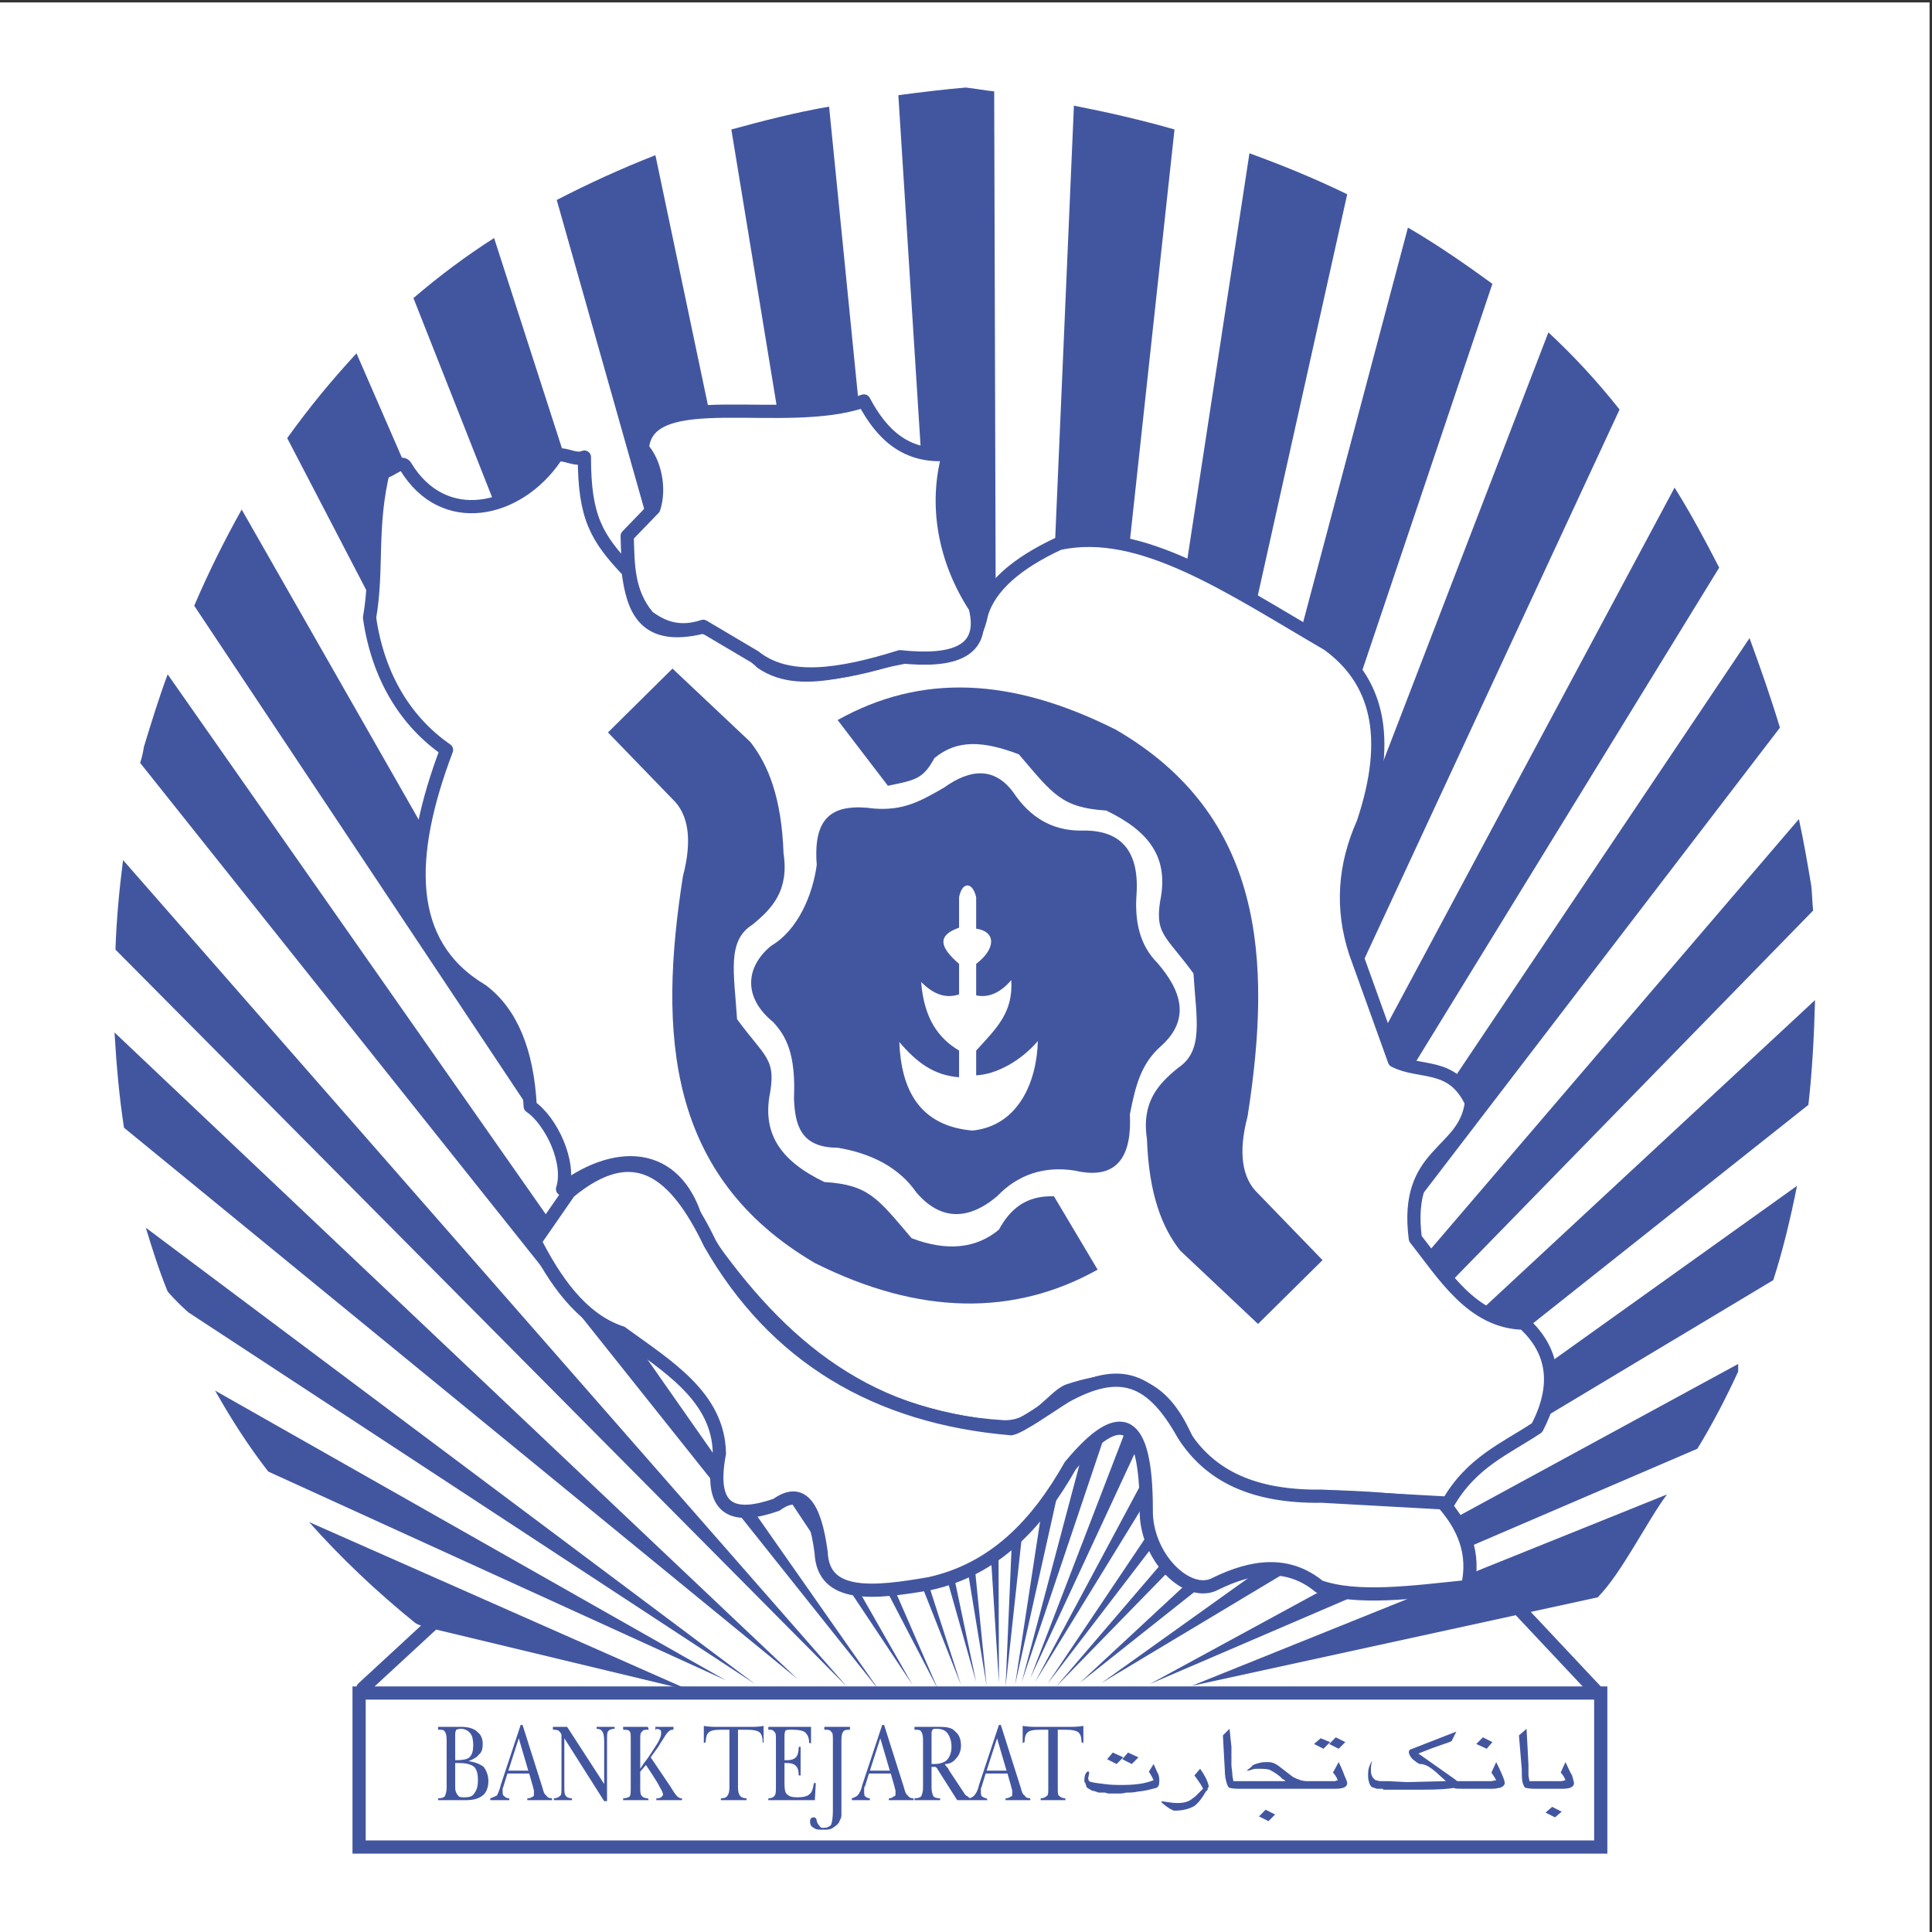 <?xml version="1.0" encoding="UTF-8"?>
<svg xmlns="http://www.w3.org/2000/svg" xmlns:xlink="http://www.w3.org/1999/xlink" width="193pt" height="193pt" viewBox="0 0 193 193" version="1.1">
<rect x="0" y="0" width="193" height="193" fill="#333333" stroke="none"/>
<g id="surface1">
<path style=" stroke:none;fill-rule:evenodd;fill:rgb(100%,100%,100%);fill-opacity:1;" d="M 0 0.242 L 192.758 0.242 L 192.758 193 L 0 193 L 0 0.242 "/>
<path style="fill:none;stroke-width:13.188;stroke-linecap:butt;stroke-linejoin:miter;stroke:rgb(25.899%,33.699%,62.7%);stroke-opacity:1;stroke-miterlimit:2.613;" d="M 358.72 238.731 L 1599.095 238.731 L 1599.095 84.879 L 358.72 84.879 Z M 358.72 238.731 " transform="matrix(0.1,0,0,-0.1,0,193)"/>
<path style=" stroke:none;fill-rule:evenodd;fill:rgb(25.899%,33.699%,62.7%);fill-opacity:1;" d="M 117.328 12.934 L 100.453 168.512 L 107.281 10.555 C 110.691 11.223 114.012 11.984 117.328 12.934 "/>
<path style=" stroke:none;fill-rule:evenodd;fill:rgb(25.899%,33.699%,62.7%);fill-opacity:1;" d="M 124.816 15.312 C 128.23 16.551 131.453 17.883 134.582 19.406 L 101.402 168.32 L 124.816 15.312 "/>
<path style=" stroke:none;fill-rule:evenodd;fill:rgb(25.899%,33.699%,62.7%);fill-opacity:1;" d="M 140.648 22.734 L 102.066 168.035 L 149.086 28.352 C 146.336 26.352 143.586 24.449 140.648 22.734 "/>
<path style=" stroke:none;fill-rule:evenodd;fill:rgb(25.899%,33.699%,62.7%);fill-opacity:1;" d="M 154.68 33.203 L 102.918 167.652 L 161.789 40.91 C 159.605 38.148 157.238 35.582 154.68 33.203 "/>
<path style=" stroke:none;fill-rule:evenodd;fill:rgb(25.899%,33.699%,62.7%);fill-opacity:1;" d="M 167.285 48.711 L 103.395 168.035 L 171.742 56.703 C 170.32 53.945 168.898 51.281 167.285 48.711 "/>
<path style=" stroke:none;fill-rule:evenodd;fill:rgb(25.899%,33.699%,62.7%);fill-opacity:1;" d="M 174.773 63.746 L 104.625 168.227 L 177.809 72.691 C 176.859 69.551 175.816 66.602 174.773 63.746 "/>
<path style=" stroke:none;fill-rule:evenodd;fill:rgb(25.899%,33.699%,62.7%);fill-opacity:1;" d="M 181.125 90.961 L 105.477 168.512 L 179.703 81.824 C 180.18 84.016 180.559 86.203 180.938 88.484 C 181.031 89.246 181.031 90.105 181.125 90.961 "/>
<path style=" stroke:none;fill-rule:evenodd;fill:rgb(25.899%,33.699%,62.7%);fill-opacity:1;" d="M 180.652 110.371 L 107.848 168.129 L 181.316 99.906 C 181.223 103.52 181.031 107.043 180.652 110.371 "/>
<path style=" stroke:none;fill-rule:evenodd;fill:rgb(25.899%,33.699%,62.7%);fill-opacity:1;" d="M 177.145 127.879 L 110.027 168.129 L 179.516 118.461 C 178.852 121.789 178.094 124.93 177.145 127.879 "/>
<path style=" stroke:none;fill-rule:evenodd;fill:rgb(25.899%,33.699%,62.7%);fill-opacity:1;" d="M 173.637 136.254 L 173.637 137.016 C 172.406 139.68 171.078 142.246 169.562 144.723 L 114.863 168.227 L 173.637 136.254 "/>
<path style=" stroke:none;fill-rule:evenodd;fill:rgb(25.899%,33.699%,62.7%);fill-opacity:1;" d="M 159.605 159.566 L 119.035 168.414 L 166.527 149.289 C 164.535 151.953 161.977 157.188 159.605 159.566 "/>
<path style=" stroke:none;fill-rule:evenodd;fill:rgb(25.899%,33.699%,62.7%);fill-opacity:1;" d="M 89.742 9.508 L 99.789 168.129 L 99.316 9.129 C 98.367 9.035 97.422 8.844 96.473 8.746 C 94.199 8.938 91.922 9.223 89.742 9.508 "/>
<path style=" stroke:none;fill-rule:evenodd;fill:rgb(25.899%,33.699%,62.7%);fill-opacity:1;" d="M 82.824 10.652 L 98.559 168.414 L 73.059 12.934 C 76.188 12.078 79.504 11.223 82.824 10.652 "/>
<path style=" stroke:none;fill-rule:evenodd;fill:rgb(25.899%,33.699%,62.7%);fill-opacity:1;" d="M 49.359 23.781 L 96 168.32 L 41.301 29.777 C 43.859 27.59 46.516 25.59 49.359 23.781 "/>
<path style=" stroke:none;fill-rule:evenodd;fill:rgb(25.899%,33.699%,62.7%);fill-opacity:1;" d="M 55.617 19.977 C 58.742 18.359 62.062 16.836 65.473 15.504 L 97.516 168.035 L 55.617 19.977 "/>
<path style=" stroke:none;fill-rule:evenodd;fill:rgb(25.899%,33.699%,62.7%);fill-opacity:1;" d="M 28.691 43.766 C 30.875 40.719 33.148 37.961 35.613 35.297 L 93.723 168.797 L 28.691 43.766 "/>
<path style=" stroke:none;fill-rule:evenodd;fill:rgb(25.899%,33.699%,62.7%);fill-opacity:1;" d="M 24.145 50.902 L 91.164 168.32 L 19.402 60.512 C 20.824 57.18 22.438 53.945 24.145 50.902 "/>
<path style=" stroke:none;fill-rule:evenodd;fill:rgb(25.899%,33.699%,62.7%);fill-opacity:1;" d="M 16.75 67.363 L 87.848 168.891 L 14 76.211 C 14.188 75.641 14.285 75.164 14.379 74.594 C 15.137 72.121 15.895 69.645 16.75 67.363 "/>
<path style=" stroke:none;fill-rule:evenodd;fill:rgb(25.899%,33.699%,62.7%);fill-opacity:1;" d="M 11.535 94.863 C 11.629 91.91 11.914 88.867 12.293 85.918 L 84.621 168.512 L 11.535 94.863 "/>
<path style=" stroke:none;fill-rule:evenodd;fill:rgb(25.899%,33.699%,62.7%);fill-opacity:1;" d="M 12.387 112.656 C 11.914 109.609 11.629 106.375 11.441 103.141 L 79.695 167.75 L 12.387 112.656 "/>
<path style=" stroke:none;fill-rule:evenodd;fill:rgb(25.899%,33.699%,62.7%);fill-opacity:1;" d="M 75.43 168.227 L 14.57 122.648 C 15.23 124.836 15.895 126.93 16.75 129.023 C 17.414 129.781 18.074 130.449 18.836 131.113 L 75.43 168.227 "/>
<path style=" stroke:none;fill-rule:evenodd;fill:rgb(25.899%,33.699%,62.7%);fill-opacity:1;" d="M 21.488 138.918 L 72.488 167.844 L 26.797 147.004 C 24.805 144.438 23.102 141.773 21.488 138.918 "/>
<path style=" stroke:none;fill-rule:evenodd;fill:rgb(25.899%,33.699%,62.7%);fill-opacity:1;" d="M 41.492 162.137 C 41.773 162.324 42.156 162.422 42.438 162.516 L 68.98 168.891 L 30.875 152.047 C 34 155.57 37.605 158.996 41.492 162.137 "/>
<path style=" stroke:none;fill-rule:evenodd;fill:rgb(100%,100%,100%);fill-opacity:1;" d="M 38.27 46.617 C 36.844 52.328 37.699 56.516 36.844 61.465 C 37.699 67.457 40.543 71.93 44.523 74.688 C 40.543 85.25 40.258 94.102 48.031 98.762 C 50.969 100.953 52.582 104.852 52.867 110.371 C 54.953 111.797 56.941 115.984 56.09 118.648 C 61.871 114.367 67.844 115.035 69.645 122.551 C 76.945 133.398 85.762 141.582 100.074 142.438 C 103.297 142.531 105.004 139.395 106.52 138.824 C 113.254 136.539 116.098 139.012 118.086 143.199 C 120.078 147.578 124.723 149.195 130.602 149.48 C 135.246 149.289 139.797 149.957 144.344 150.145 C 146.715 145.961 150.129 144.629 153.258 142.531 C 155.438 138.348 154.965 134.828 151.93 132.066 C 146.809 131.973 143.965 127.215 141.121 123.598 C 139.984 114.844 146.051 115.223 146.715 109.992 C 144.82 105.898 141.598 107.137 139.035 105.805 L 135.148 94.957 C 133.727 90.578 134.012 86.297 135.906 82.016 C 138.848 73.262 137.234 67.648 132.402 64.129 C 122.637 58.418 113.727 52.234 105.574 54.039 C 101.309 56.039 98.746 58.324 97.895 60.988 C 97.23 64.41 95.238 65.746 91.922 65.176 C 86.613 65.648 80.262 68.98 75.902 65.934 C 73.91 63.746 71.922 62.797 70.023 62.414 C 64.242 63.844 63.105 60.605 62.629 56.801 C 59.504 53.469 58.27 51.473 58.27 45.383 C 57.227 45.859 55.898 44.621 55.332 45.477 C 51.633 50.902 44.238 52.613 40.449 46.336 C 39.973 45.477 38.363 47.379 38.27 46.617 "/>
<path style="fill:none;stroke-width:13.188;stroke-linecap:round;stroke-linejoin:round;stroke:rgb(25.899%,33.699%,62.7%);stroke-opacity:1;stroke-miterlimit:2.613;" d="M 383.376 1461.081 C 369.169 1404.079 377.701 1362.283 369.169 1312.922 C 377.701 1253.074 406.192 1208.431 446.072 1180.905 C 406.192 1075.478 403.335 987.129 481.216 940.614 C 510.646 918.742 526.809 879.83 529.666 824.739 C 550.565 810.507 570.485 768.711 561.953 742.12 C 619.874 784.853 679.713 778.185 697.755 703.17 C 770.9 594.897 859.23 513.215 1002.624 504.676 C 1034.911 503.74 1052.014 535.049 1067.198 540.741 C 1134.669 563.55 1163.121 538.87 1183.08 497.073 C 1203.039 453.366 1249.572 437.225 1308.432 434.379 C 1355.004 436.289 1400.598 429.622 1446.152 427.751 C 1469.907 469.547 1504.112 482.842 1535.421 503.74 C 1557.298 545.498 1552.523 580.666 1522.154 608.193 C 1470.847 609.128 1442.356 656.617 1413.865 692.721 C 1402.476 780.096 1463.254 776.314 1469.907 828.521 C 1450.927 869.381 1418.639 857.022 1392.966 870.317 L 1354.026 978.59 C 1339.78 1022.297 1342.637 1065.029 1361.657 1107.761 C 1391.088 1195.136 1374.924 1251.163 1326.513 1286.332 C 1228.673 1343.295 1139.404 1405.015 1057.728 1387.002 C 1014.991 1367.039 989.318 1344.231 980.786 1317.679 C 974.133 1283.485 954.174 1270.151 920.947 1275.883 C 867.762 1271.126 804.127 1237.868 760.451 1268.28 C 740.491 1290.114 720.571 1299.627 701.551 1303.409 C 643.63 1289.178 632.241 1321.461 627.467 1359.436 C 596.119 1392.694 583.791 1412.618 583.791 1473.402 C 573.342 1468.684 560.036 1481.005 554.361 1472.466 C 517.299 1418.349 443.215 1401.233 405.253 1463.928 C 400.478 1472.466 384.354 1453.478 383.376 1461.081 Z M 383.376 1461.081 " transform="matrix(0.1,0,0,-0.1,0,193)"/>
<path style=" stroke:none;fill-rule:evenodd;fill:rgb(100%,100%,100%);fill-opacity:1;" d="M 64.621 61.367 C 62.535 58.895 62.629 56.039 62.535 53.281 L 65.191 50.52 C 65.852 48.523 65.285 45.859 64.051 44.523 C 64.527 38.148 78.176 42.527 86.141 39.77 C 87.941 43.191 90.406 45.477 94.578 45.098 C 93.156 50.234 94.199 55.754 97.23 60.414 C 98.367 64.887 95.051 65.934 89.742 65.363 C 83.676 67.266 78.555 68.027 75.238 65.363 L 70.117 62.32 C 67.844 63.078 66.137 62.512 64.621 61.367 "/>
<path style="fill:none;stroke-width:13.188;stroke-linecap:butt;stroke-linejoin:round;stroke:rgb(25.899%,33.699%,62.7%);stroke-opacity:1;stroke-miterlimit:2.613;" d="M 647.426 1313.858 C 626.528 1338.538 627.467 1367.039 626.528 1394.605 L 653.14 1422.131 C 659.754 1442.055 654.079 1468.684 641.712 1481.98 C 646.487 1545.61 783.228 1501.903 863.026 1529.468 C 881.068 1495.275 905.763 1472.466 947.56 1476.248 C 933.314 1424.977 943.764 1369.886 974.133 1323.332 C 985.522 1278.729 952.295 1268.28 899.11 1273.972 C 838.331 1254.984 787.024 1247.381 753.798 1273.972 L 702.49 1304.345 C 679.713 1296.742 662.611 1302.473 647.426 1313.858 Z M 647.426 1313.858 " transform="matrix(0.1,0,0,-0.1,0,193)"/>
<path style=" stroke:none;fill-rule:evenodd;fill:rgb(100%,100%,100%);fill-opacity:1;" d="M 53.34 123.883 L 56.754 118.934 C 63.293 113.512 67.371 116.938 70.781 124.074 C 77.23 135.398 87.371 141.488 100.836 142.629 C 101.781 142.438 104.719 140.344 106.238 139.395 C 111.734 136.348 114.863 137.586 117.992 143.199 C 120.645 147.387 125.008 149.48 131.832 149.383 L 143.871 150.051 C 145.957 152.43 147.094 155.094 146.336 158.426 C 140.84 158.996 135.34 159.758 131.547 158.426 C 128.422 155.855 124.91 156.332 121.215 158.141 C 118.465 159.66 114.199 155.473 114.297 150.719 C 114.297 141.582 111.828 140.156 106.711 146.34 C 103.395 152.238 99.129 156.711 92.68 158.141 C 87.184 159.09 82.062 159.66 81.875 155 C 81.211 150.051 79.789 148.527 77.418 150.242 C 73.344 151.668 70.594 151.098 71.73 145.102 C 71.637 139.395 66.516 136.348 61.969 133.02 C 57.891 131.688 55.234 127.594 53.34 123.883 "/>
<path style="fill:none;stroke-width:13.188;stroke-linecap:butt;stroke-linejoin:miter;stroke:rgb(25.899%,33.699%,62.7%);stroke-opacity:1;stroke-miterlimit:2.613;" d="M 534.402 689.875 L 568.606 739.274 C 634.12 793.391 674.978 759.198 709.144 687.964 C 773.757 574.935 875.354 514.151 1010.216 502.766 C 1019.727 504.676 1049.157 525.574 1064.342 535.049 C 1119.445 565.46 1150.793 553.101 1182.141 497.073 C 1208.714 455.277 1252.429 434.379 1320.799 435.353 L 1441.416 428.686 C 1462.315 404.942 1473.704 378.351 1466.111 345.093 C 1411.008 339.401 1355.944 331.798 1317.943 345.093 C 1286.595 370.748 1251.451 365.992 1214.428 347.979 C 1186.876 332.773 1144.14 374.569 1145.079 422.058 C 1145.079 513.215 1120.384 527.446 1069.116 465.726 C 1035.851 406.852 993.114 362.21 928.54 347.979 C 873.475 338.465 822.168 332.773 820.29 379.287 C 813.637 428.686 799.391 443.892 775.636 426.776 C 734.817 412.545 707.265 418.237 718.654 478.086 C 717.714 535.049 666.407 565.46 620.814 598.679 C 579.995 611.974 553.382 652.835 534.402 689.875 Z M 534.402 689.875 " transform="matrix(0.1,0,0,-0.1,0,193)"/>
<path style=" stroke:none;fill-rule:evenodd;fill:rgb(25.899%,33.699%,62.7%);fill-opacity:1;" d="M 67.18 66.789 L 60.734 73.168 L 67.18 79.828 C 68.793 81.352 69.172 83.918 68.223 87.535 C 65.758 103.234 66.613 117.508 81.398 126.168 C 91.828 131.402 101.309 131.496 109.648 126.832 L 105.289 119.508 C 102.539 119.41 100.93 120.742 99.789 122.836 C 97.516 124.738 94.578 125.027 91.07 123.695 C 87.656 119.695 86.805 118.363 82.348 118.078 C 77.988 115.984 76.281 113.32 76.848 109.609 C 77.609 105.711 76.469 105.711 73.629 101.809 C 73.344 97.242 72.586 94.004 75.145 92.387 C 77.133 90.77 78.84 88.961 78.273 85.25 C 78.082 79.73 76.754 76.402 74.953 74.117 L 67.18 66.789 "/>
<path style=" stroke:none;fill-rule:evenodd;fill:rgb(25.899%,33.699%,62.7%);fill-opacity:1;" d="M 125.672 132.258 L 132.117 125.883 L 125.672 119.223 C 124.059 117.699 123.68 115.129 124.629 111.516 C 127.094 95.812 126.238 81.445 111.449 72.883 C 101.023 67.648 92.02 67.266 83.676 71.93 L 88.699 78.496 C 91.449 77.926 92.207 77.828 93.344 75.734 C 95.621 73.832 98.273 74.023 101.781 75.355 C 105.195 79.352 106.047 80.684 110.504 80.969 C 114.863 83.062 116.57 85.633 116 89.438 C 115.242 93.34 116.379 93.34 119.223 97.242 C 119.508 101.809 120.266 104.949 117.707 106.66 C 115.715 108.277 114.012 110.086 114.578 113.797 C 114.77 119.316 116.098 122.648 117.898 124.93 L 125.672 132.258 "/>
<path style=" stroke:none;fill-rule:evenodd;fill:rgb(25.899%,33.699%,62.7%);fill-opacity:1;" d="M 81.59 86.395 C 81.211 81.539 83.203 80.207 87.371 80.777 C 90.215 80.969 91.828 80.113 94.293 78.688 C 96.945 76.781 99.508 76.496 101.496 79.543 C 103.297 82.016 105.574 83.062 108.32 82.969 C 112.02 82.969 113.82 85.062 113.535 89.344 C 113.348 92.008 113.82 94.387 115.621 96.195 C 118.086 99.047 118.938 101.902 115.906 104.566 C 114.012 106.281 113.441 108.375 112.871 111.324 C 113.062 115.223 111.828 117.984 107.375 116.938 C 104.34 116.461 101.688 117.316 99.602 119.508 C 96.66 121.98 93.914 121.887 91.543 119.125 C 89.836 116.652 87.09 115.223 83.676 114.652 C 79.977 114.652 79.41 112.371 79.316 109.707 C 79.504 105.328 78.555 103.52 77.23 102.094 C 74.195 99.621 74.48 96.574 77.039 94.48 C 79.789 92.863 81.211 89.246 81.59 86.395 "/>
<path style=" stroke:none;fill-rule:evenodd;fill:rgb(100%,100%,100%);fill-opacity:1;" d="M 89.836 104.094 C 90.027 108.848 91.828 112.465 97.137 112.941 C 101.781 112.465 103.582 107.992 103.676 103.996 C 102.066 105.898 99.602 107.328 97.516 107.422 L 97.516 104.949 C 99.602 102.664 101.215 101.141 101.023 97.906 C 99.98 99.145 98.746 99.715 97.516 99.43 L 97.516 96.289 C 99.508 94.766 99.508 93.055 97.516 92.77 L 97.516 89.629 C 97.137 88.012 96.094 88.105 95.809 89.629 L 95.809 92.672 C 93.629 93.434 93.82 94.578 95.809 96.289 L 95.809 99.336 C 94.387 99.809 93.156 99.238 92.02 98.098 C 92.301 101.715 93.723 103.711 95.809 104.949 L 95.809 107.613 C 93.25 107.422 91.543 106.09 89.836 104.094 "/>
<path style="fill:none;stroke-width:13.188;stroke-linecap:round;stroke-linejoin:miter;stroke:rgb(25.899%,33.699%,62.7%);stroke-opacity:1;stroke-miterlimit:2.613;" d="M 436.562 311.875 L 362.516 243.488 " transform="matrix(0.1,0,0,-0.1,0,193)"/>
<path style="fill:none;stroke-width:13.188;stroke-linecap:round;stroke-linejoin:miter;stroke:rgb(25.899%,33.699%,62.7%);stroke-opacity:1;stroke-miterlimit:2.613;" d="M 1596.238 238.731 L 1507.908 332.773 " transform="matrix(0.1,0,0,-0.1,0,193)"/>
<path style=" stroke:none;fill-rule:evenodd;fill:rgb(25.899%,33.699%,62.7%);fill-opacity:1;" d="M 113.727 175.551 L 113.062 176.219 L 112.113 175.742 L 112.684 175.074 Z M 157.238 178.121 C 157.238 178.5 156.859 178.691 156.102 178.691 L 153.539 178.691 C 153.16 178.691 152.781 178.691 152.402 178.598 C 152.309 178.598 152.215 178.406 152.117 178.121 C 152.023 177.836 152.023 177.359 152.023 176.789 L 151.738 173.363 L 152.496 172.699 L 152.594 174.504 L 152.688 176.312 C 152.688 176.598 152.688 176.98 152.688 177.266 C 152.688 177.551 152.781 177.738 152.781 177.93 L 154.582 177.93 C 155.531 177.93 156.004 177.93 156.004 177.93 L 156.383 177.836 C 156.289 177.551 156.102 177.266 155.91 177.074 L 156.383 176.027 C 156.668 176.598 156.859 177.074 157.047 177.359 C 157.145 177.738 157.238 178.027 157.238 178.121 Z M 156.004 180.977 L 155.34 181.547 L 154.395 181.07 L 155.059 180.5 Z M 149.086 174.031 L 148.516 174.695 L 147.473 174.219 L 148.137 173.555 Z M 150.316 178.121 C 150.316 178.312 150.129 178.5 149.844 178.598 C 149.652 178.598 149.465 178.691 149.18 178.691 L 146.242 178.691 C 145.672 178.691 145.293 178.691 145.199 178.598 C 144.914 178.691 143.777 178.785 142.07 178.785 L 138.184 178.785 C 138.184 178.785 138.184 178.691 138.09 178.691 C 137.898 178.691 137.805 178.691 137.711 178.691 C 137.52 178.691 137.426 178.691 137.328 178.598 C 137.047 178.598 136.855 178.406 136.762 178.027 C 136.664 177.738 136.664 177.453 136.664 177.266 C 136.664 176.789 136.762 176.406 137.047 175.934 L 137.047 176.027 C 136.949 176.312 136.949 176.598 136.949 176.883 C 136.949 177.359 137.141 177.645 137.426 177.836 C 137.52 177.836 137.711 177.93 137.898 177.93 C 138.09 177.93 138.371 177.93 138.656 177.93 L 140.555 178.027 L 144.441 177.93 L 143.398 176.98 C 142.828 176.504 142.355 176.219 141.879 176.219 C 141.691 176.219 141.5 176.027 141.121 175.742 C 140.84 175.457 140.742 175.172 140.742 175.074 C 140.742 174.98 140.742 174.887 140.84 174.789 L 145.484 172.98 L 145.008 173.934 C 144.82 174.031 144.535 174.125 143.965 174.316 C 143.398 174.504 142.641 174.789 141.691 175.172 L 145.199 177.645 L 145.578 177.93 L 148.988 177.93 L 149.465 177.836 C 149.371 177.645 149.18 177.359 148.988 177.074 L 149.465 176.027 C 150.031 177.168 150.316 177.836 150.316 178.121 Z M 134.391 174.031 L 133.727 174.695 L 132.781 174.219 L 133.441 173.555 Z M 132.875 174.031 L 132.211 174.695 L 131.262 174.219 L 131.926 173.648 Z M 134.582 178.121 C 134.582 178.5 134.203 178.691 133.441 178.691 L 123.867 178.691 C 123.488 178.691 123.203 178.691 122.824 178.598 C 122.73 178.598 122.637 178.406 122.543 178.121 C 122.445 177.836 122.352 177.359 122.352 176.789 L 122.164 173.363 L 122.824 172.699 L 123.016 174.504 L 123.016 176.312 C 123.016 176.598 123.109 176.98 123.109 177.266 C 123.109 177.551 123.203 177.738 123.203 177.93 L 128.422 177.93 C 128.324 177.836 128.23 177.738 128.137 177.738 C 128.039 177.645 127.945 177.551 127.852 177.453 C 127.379 177.074 126.996 176.883 126.809 176.789 C 126.523 176.695 126.051 176.695 125.574 176.695 C 125.387 176.695 125.289 176.695 125.008 176.789 C 124.816 176.883 124.629 176.883 124.531 176.883 L 125.008 176.504 C 125.102 176.312 125.387 176.219 125.766 176.121 C 126.051 176.027 126.336 176.027 126.523 176.027 L 126.715 176.027 C 126.996 176.027 127.379 176.121 127.852 176.504 L 129.082 177.453 C 129.367 177.645 129.652 177.738 129.938 177.836 C 130.223 177.93 130.504 177.93 130.789 177.93 L 131.926 177.93 C 132.781 177.93 133.254 177.93 133.348 177.93 L 133.633 177.836 C 133.539 177.551 133.348 177.266 133.16 177.074 L 133.727 176.027 C 134.012 176.598 134.203 177.074 134.297 177.359 C 134.484 177.738 134.582 178.027 134.582 178.121 Z M 127.379 181.262 L 126.715 181.926 L 125.766 181.453 L 126.43 180.785 Z M 120.742 178.406 C 120.742 178.406 120.742 178.406 120.742 178.5 C 120.742 178.5 120.742 178.598 120.645 178.598 C 120.645 178.691 120.645 178.691 120.645 178.785 C 120.645 178.785 120.551 178.883 120.457 178.977 C 120.078 179.645 119.699 180.117 119.32 180.406 C 118.844 180.691 118.18 180.879 117.328 180.879 C 117.137 180.879 116.664 180.594 116.098 180.117 L 116 179.93 C 116.664 180.023 117.137 180.117 117.613 180.117 C 118.18 180.117 118.656 180.023 119.035 179.738 C 119.129 179.645 119.32 179.547 119.508 179.359 C 119.699 179.168 119.887 178.977 120.172 178.691 C 120.172 178.598 119.887 178.121 119.32 177.359 L 119.887 176.695 C 120.363 177.359 120.645 177.93 120.742 178.406 Z M 112.211 175.551 L 111.547 176.219 L 110.598 175.742 L 111.164 175.074 Z M 115.812 177.93 C 115.812 178.312 115.715 178.5 115.527 178.598 C 115.148 178.691 114.578 178.883 113.633 178.977 C 113.254 179.074 112.871 179.074 112.492 179.074 C 112.211 179.168 111.926 179.168 111.641 179.168 L 110.691 179.168 L 110.406 179.074 C 110.121 179.074 109.934 179.074 109.742 179.074 C 109.461 178.977 109.27 178.883 109.082 178.883 C 108.797 178.691 108.512 178.598 108.512 178.406 L 108.418 178.121 C 108.32 178.027 108.32 177.93 108.32 177.836 C 108.32 177.453 108.418 177.168 108.605 176.98 L 108.797 176.98 L 108.797 177.168 L 108.703 177.645 C 108.703 177.645 108.703 177.738 108.797 177.93 C 108.891 178.027 109.461 178.121 110.312 178.215 C 110.977 178.312 111.547 178.312 112.02 178.312 C 113.254 178.312 114.297 178.215 115.242 177.836 L 115.055 177.453 C 114.957 177.266 114.863 177.168 114.77 176.98 L 115.242 176.219 L 115.621 177.074 C 115.812 177.359 115.812 177.738 115.812 177.93 "/>
<path style=" stroke:none;fill-rule:evenodd;fill:rgb(25.899%,33.699%,62.7%);fill-opacity:1;" d="M 45.473 178.598 C 45.473 178.883 45.566 179.168 45.758 179.359 C 45.852 179.547 46.137 179.547 46.422 179.547 C 46.895 179.547 47.18 179.453 47.367 179.168 C 47.652 178.785 47.746 178.406 47.746 177.836 C 47.746 177.266 47.652 176.789 47.367 176.504 C 46.988 176.219 46.516 176.121 45.852 176.121 L 45.473 176.121 Z M 102.16 172.41 C 102.73 172.508 103.203 172.508 103.773 172.508 C 104.246 172.508 104.816 172.508 105.383 172.508 C 105.762 172.508 106.238 172.508 106.711 172.508 C 107.184 172.508 107.66 172.508 108.227 172.41 L 108.227 174.125 L 108.039 174.031 C 108.039 173.555 107.941 173.27 107.754 173.078 C 107.562 172.887 107.09 172.793 106.426 172.793 L 106.047 172.793 C 105.953 172.793 105.855 172.793 105.762 172.793 L 105.668 172.793 L 105.668 178.598 C 105.668 178.977 105.668 179.262 105.762 179.359 C 105.953 179.547 106.141 179.645 106.426 179.645 L 106.426 179.832 C 106.332 179.832 106.047 179.832 105.855 179.832 C 105.668 179.832 105.477 179.832 105.195 179.832 C 104.91 179.832 104.719 179.832 104.531 179.832 C 104.246 179.832 104.059 179.832 103.961 179.832 L 103.961 179.645 C 104.246 179.645 104.438 179.547 104.625 179.359 C 104.719 179.262 104.719 178.977 104.719 178.598 L 104.719 172.793 C 104.719 172.793 104.625 172.793 104.531 172.793 C 104.531 172.793 104.438 172.793 104.34 172.793 L 103.961 172.793 C 103.203 172.793 102.824 172.887 102.637 173.078 C 102.445 173.27 102.352 173.555 102.352 174.031 L 102.16 174.125 Z M 99.602 173.648 L 98.559 176.883 L 100.551 176.883 Z M 99.789 172.316 L 99.98 172.316 L 101.973 178.598 C 102.066 178.977 102.16 179.262 102.352 179.359 C 102.445 179.547 102.637 179.645 102.918 179.645 L 102.918 179.832 C 102.73 179.832 102.539 179.832 102.352 179.832 C 102.066 179.832 101.875 179.832 101.688 179.832 C 101.496 179.832 101.215 179.832 101.023 179.832 C 100.836 179.832 100.645 179.832 100.453 179.832 L 100.453 179.645 C 100.738 179.645 100.836 179.547 101.023 179.453 C 101.117 179.453 101.117 179.359 101.117 179.168 C 101.117 179.168 101.117 179.074 101.117 178.883 C 101.117 178.785 101.023 178.598 101.023 178.5 L 100.645 177.168 L 98.465 177.168 L 98.086 178.406 C 98.086 178.5 97.988 178.598 97.988 178.691 C 97.988 178.785 97.988 178.883 97.988 178.977 C 97.988 179.168 97.988 179.359 98.086 179.453 C 98.273 179.547 98.367 179.645 98.559 179.645 L 98.652 179.832 C 98.465 179.832 98.273 179.832 98.086 179.832 C 97.895 179.832 97.801 179.832 97.707 179.832 C 97.516 179.832 97.324 179.832 97.23 179.832 C 97.137 179.832 97.137 179.832 97.043 179.832 C 96.945 179.832 96.852 179.832 96.758 179.832 C 96.758 179.832 96.758 179.832 96.66 179.832 C 96.566 179.832 96.473 179.832 96.379 179.832 C 96.188 179.832 96.094 179.832 95.902 179.832 C 95.809 179.832 95.715 179.832 95.621 179.832 L 93.629 176.695 C 93.629 176.598 93.535 176.598 93.441 176.504 C 93.441 176.504 93.344 176.504 93.25 176.504 L 93.059 176.504 L 93.059 178.598 C 93.059 178.977 93.156 179.262 93.25 179.453 C 93.344 179.547 93.535 179.645 93.914 179.645 L 93.914 179.832 C 93.723 179.832 93.535 179.832 93.344 179.832 C 93.156 179.832 92.871 179.832 92.68 179.832 C 92.398 179.832 92.207 179.832 91.922 179.832 C 91.734 179.832 91.543 179.832 91.355 179.832 L 91.355 179.645 C 91.734 179.645 91.922 179.547 92.02 179.453 C 92.113 179.262 92.207 178.977 92.207 178.598 L 92.207 173.742 C 92.207 173.363 92.113 173.078 92.02 172.98 C 91.922 172.793 91.734 172.793 91.355 172.793 L 91.355 172.508 C 91.543 172.508 91.734 172.508 91.828 172.508 C 92.02 172.508 92.113 172.508 92.207 172.508 C 92.492 172.508 92.777 172.508 93.156 172.508 C 93.535 172.508 93.723 172.508 93.914 172.508 C 94.578 172.508 95.145 172.602 95.43 172.98 C 95.809 173.27 96 173.742 96 174.41 C 96 174.887 95.809 175.359 95.523 175.648 C 95.238 176.027 94.859 176.219 94.387 176.219 C 94.48 176.406 94.48 176.406 94.578 176.504 C 94.672 176.598 94.766 176.695 94.766 176.789 L 96.281 179.074 C 96.379 179.262 96.473 179.359 96.66 179.453 C 96.758 179.547 96.852 179.547 96.852 179.645 C 97.137 179.547 97.23 179.453 97.324 179.359 C 97.516 179.168 97.707 178.785 97.801 178.312 Z M 93.059 176.219 L 93.344 176.219 C 93.914 176.219 94.387 176.027 94.578 175.836 C 94.859 175.551 95.051 175.074 95.051 174.504 C 95.051 173.84 94.859 173.457 94.672 173.172 C 94.387 172.793 94.008 172.699 93.535 172.699 C 93.344 172.699 93.25 172.699 93.156 172.793 C 93.156 172.793 93.059 172.98 93.059 173.078 Z M 87.941 173.648 L 86.898 176.883 L 88.891 176.883 Z M 88.129 172.316 L 88.32 172.316 L 90.312 178.598 C 90.406 178.977 90.5 179.262 90.691 179.359 C 90.785 179.547 90.973 179.645 91.258 179.645 L 91.258 179.832 C 91.07 179.832 90.879 179.832 90.594 179.832 C 90.406 179.832 90.215 179.832 90.027 179.832 C 89.742 179.832 89.551 179.832 89.363 179.832 C 89.172 179.832 88.984 179.832 88.793 179.832 L 88.793 179.645 C 89.078 179.645 89.172 179.547 89.27 179.453 C 89.457 179.453 89.457 179.359 89.457 179.168 C 89.457 179.168 89.457 179.074 89.457 178.883 C 89.457 178.785 89.363 178.598 89.363 178.5 L 88.984 177.168 L 86.805 177.168 L 86.426 178.406 C 86.328 178.5 86.328 178.598 86.328 178.691 C 86.328 178.785 86.328 178.883 86.328 178.977 C 86.328 179.168 86.328 179.359 86.426 179.453 C 86.52 179.547 86.707 179.645 86.898 179.645 L 86.898 179.832 C 86.707 179.832 86.613 179.832 86.426 179.832 C 86.234 179.832 86.141 179.832 86.043 179.832 C 85.855 179.832 85.664 179.832 85.57 179.832 C 85.383 179.832 85.191 179.832 85.098 179.832 L 85.098 179.645 C 85.383 179.547 85.57 179.453 85.664 179.359 C 85.855 179.168 86.043 178.785 86.141 178.312 Z M 82.348 172.508 C 82.539 172.508 82.727 172.508 82.918 172.508 C 83.203 172.508 83.391 172.508 83.676 172.508 C 83.863 172.508 84.055 172.508 84.34 172.508 C 84.527 172.508 84.719 172.508 84.906 172.508 L 84.906 172.793 C 84.621 172.793 84.34 172.793 84.242 172.98 C 84.148 173.078 84.055 173.363 84.055 173.742 L 84.055 180.215 C 84.055 180.691 84.055 181.07 84.055 181.355 C 84.055 181.547 83.961 181.738 83.863 181.926 C 83.77 182.211 83.484 182.402 83.203 182.594 C 82.918 182.781 82.633 182.781 82.254 182.781 C 81.781 182.781 81.496 182.781 81.305 182.594 C 81.02 182.496 80.926 182.211 80.926 182.023 C 80.926 181.832 80.926 181.738 81.02 181.641 C 81.117 181.547 81.211 181.547 81.305 181.547 C 81.398 181.547 81.398 181.547 81.496 181.641 C 81.496 181.641 81.59 181.738 81.59 181.926 C 81.684 182.211 81.781 182.309 81.875 182.402 C 81.969 182.594 82.062 182.594 82.254 182.594 C 82.633 182.594 82.824 182.496 83.012 182.309 C 83.105 182.117 83.203 181.641 83.203 180.879 L 83.203 173.742 C 83.203 173.363 83.203 173.078 83.012 172.98 C 82.918 172.793 82.727 172.793 82.348 172.793 Z M 76.754 172.508 C 76.945 172.508 77.23 172.508 77.512 172.508 C 77.895 172.508 78.176 172.508 78.555 172.508 C 79.125 172.508 79.504 172.508 79.977 172.508 C 80.355 172.508 80.734 172.508 81.02 172.508 L 81.02 174.125 L 80.832 174.125 C 80.832 173.555 80.641 173.27 80.453 173.078 C 80.262 172.887 79.789 172.793 79.125 172.793 C 78.746 172.793 78.555 172.793 78.461 172.887 C 78.461 172.887 78.367 173.078 78.367 173.363 L 78.367 175.836 C 78.461 175.836 78.555 175.836 78.652 175.836 C 79.031 175.836 79.316 175.742 79.504 175.551 C 79.695 175.359 79.789 174.98 79.789 174.504 L 79.977 174.504 C 79.977 174.695 79.977 174.887 79.977 175.172 C 79.977 175.457 79.977 175.648 79.977 175.934 C 79.977 176.219 79.977 176.406 79.977 176.695 C 79.977 176.883 79.977 177.168 79.977 177.359 L 79.789 177.359 C 79.789 176.883 79.695 176.598 79.504 176.406 C 79.316 176.219 79.031 176.121 78.652 176.121 C 78.555 176.121 78.555 176.121 78.461 176.121 C 78.461 176.121 78.461 176.121 78.367 176.121 L 78.367 178.215 C 78.367 178.785 78.461 179.168 78.652 179.262 C 78.84 179.453 79.125 179.547 79.695 179.547 C 80.168 179.547 80.641 179.453 80.832 179.262 C 81.117 179.074 81.211 178.691 81.305 178.121 L 81.496 178.121 L 81.398 179.832 C 80.832 179.832 80.262 179.832 79.789 179.832 C 79.316 179.832 78.84 179.832 78.555 179.832 C 77.988 179.832 77.609 179.832 77.324 179.832 C 77.133 179.832 76.945 179.832 76.754 179.832 L 76.754 179.645 C 77.039 179.645 77.23 179.547 77.324 179.453 C 77.512 179.262 77.512 178.977 77.512 178.598 L 77.512 173.742 C 77.512 173.363 77.512 173.078 77.324 172.98 C 77.23 172.793 77.039 172.793 76.754 172.793 Z M 70.309 172.41 C 70.781 172.508 71.352 172.508 71.824 172.508 C 72.395 172.508 72.965 172.508 73.531 172.508 C 73.91 172.508 74.387 172.508 74.859 172.508 C 75.332 172.508 75.809 172.508 76.281 172.41 L 76.281 174.125 L 76.188 174.031 C 76.188 173.555 76.09 173.27 75.902 173.078 C 75.711 172.887 75.238 172.793 74.574 172.793 L 74.195 172.793 C 74.102 172.793 74.008 172.793 73.91 172.793 C 73.816 172.793 73.816 172.793 73.723 172.793 L 73.723 178.598 C 73.723 178.977 73.816 179.262 73.91 179.359 C 74.008 179.547 74.289 179.645 74.574 179.645 L 74.574 179.832 C 74.387 179.832 74.195 179.832 74.008 179.832 C 73.816 179.832 73.531 179.832 73.344 179.832 C 73.059 179.832 72.773 179.832 72.586 179.832 C 72.395 179.832 72.203 179.832 72.016 179.832 L 72.016 179.645 C 72.395 179.645 72.586 179.547 72.68 179.359 C 72.773 179.262 72.867 178.977 72.867 178.598 L 72.867 172.793 C 72.773 172.793 72.773 172.793 72.68 172.793 C 72.586 172.793 72.586 172.793 72.395 172.793 L 72.016 172.793 C 71.352 172.793 70.973 172.887 70.781 173.078 C 70.594 173.27 70.5 173.555 70.5 174.031 L 70.309 174.125 Z M 62.25 172.508 C 62.441 172.508 62.629 172.508 62.82 172.508 C 63.008 172.508 63.293 172.508 63.484 172.508 C 63.77 172.508 63.957 172.508 64.148 172.508 C 64.43 172.508 64.621 172.508 64.715 172.508 L 64.812 172.793 C 64.43 172.793 64.242 172.793 64.148 172.98 C 63.957 173.078 63.957 173.363 63.957 173.742 L 63.957 176.695 L 64.336 176.121 C 64.812 175.551 65.191 174.887 65.57 174.316 C 65.949 173.742 66.043 173.363 66.043 173.172 C 66.043 172.98 66.043 172.887 65.949 172.793 C 65.852 172.793 65.758 172.699 65.57 172.699 C 65.57 172.699 65.57 172.699 65.57 172.793 C 65.473 172.793 65.473 172.793 65.473 172.793 L 65.473 172.508 L 65.57 172.508 C 66.043 172.508 66.328 172.508 66.422 172.508 C 66.613 172.508 66.707 172.508 66.895 172.508 C 66.992 172.508 67.18 172.508 67.277 172.508 L 67.277 172.793 L 67.18 172.793 C 66.895 172.793 66.613 173.078 66.234 173.742 C 66.043 174.031 65.852 174.316 65.758 174.504 L 65 175.551 L 66.992 178.5 C 67.277 178.977 67.465 179.262 67.656 179.453 C 67.75 179.547 67.938 179.645 68.035 179.645 L 68.129 179.645 L 68.129 179.832 C 67.844 179.832 67.656 179.832 67.465 179.832 C 67.277 179.832 67.086 179.832 66.992 179.832 C 66.707 179.832 66.422 179.832 66.234 179.832 C 65.949 179.832 65.758 179.832 65.57 179.832 L 65.57 179.645 L 65.664 179.645 C 65.852 179.645 66.043 179.547 66.043 179.547 C 66.137 179.453 66.234 179.359 66.234 179.262 C 66.234 179.168 66.137 178.883 65.949 178.598 C 65.758 178.215 65.473 177.738 65.094 177.168 L 64.527 176.312 L 63.957 176.98 L 63.957 178.598 C 63.957 178.977 63.957 179.262 64.148 179.453 C 64.242 179.547 64.43 179.645 64.715 179.645 L 64.812 179.832 C 64.621 179.832 64.43 179.832 64.148 179.832 C 63.957 179.832 63.77 179.832 63.484 179.832 C 63.199 179.832 63.008 179.832 62.82 179.832 C 62.629 179.832 62.441 179.832 62.25 179.832 L 62.25 179.645 C 62.535 179.645 62.82 179.547 62.914 179.453 C 63.008 179.262 63.008 178.977 63.008 178.598 L 63.008 173.742 C 63.008 173.363 63.008 173.078 62.914 172.98 C 62.82 172.793 62.535 172.793 62.25 172.793 Z M 59.598 172.508 C 59.691 172.508 59.883 172.508 59.977 172.508 C 60.164 172.508 60.355 172.508 60.449 172.508 C 60.734 172.508 60.922 172.508 61.02 172.508 C 61.207 172.508 61.305 172.508 61.398 172.508 L 61.398 172.699 C 61.113 172.699 60.828 172.793 60.734 172.98 C 60.641 173.078 60.641 173.363 60.641 173.934 L 60.641 179.93 L 60.355 179.93 L 56.375 173.648 L 56.375 178.5 C 56.375 178.977 56.375 179.262 56.562 179.453 C 56.656 179.547 56.848 179.645 57.133 179.645 L 57.133 179.832 C 57.039 179.832 56.941 179.832 56.754 179.832 C 56.656 179.832 56.469 179.832 56.184 179.832 C 55.996 179.832 55.898 179.832 55.711 179.832 C 55.617 179.832 55.426 179.832 55.332 179.832 L 55.332 179.645 C 55.617 179.645 55.805 179.547 55.996 179.359 C 56.09 179.262 56.09 178.977 56.09 178.406 L 56.09 173.27 C 55.996 173.078 55.898 172.98 55.805 172.887 C 55.617 172.793 55.426 172.793 55.234 172.793 L 55.234 172.508 C 55.426 172.508 55.52 172.508 55.711 172.508 C 55.805 172.508 55.996 172.508 56.09 172.508 C 56.09 172.508 56.184 172.508 56.277 172.508 C 56.375 172.508 56.562 172.508 56.656 172.508 L 60.355 178.215 L 60.355 173.934 C 60.355 173.363 60.262 173.078 60.164 172.98 C 60.07 172.793 59.883 172.699 59.598 172.699 Z M 51.824 173.648 L 50.781 176.883 L 52.773 176.883 Z M 52.012 172.316 L 52.203 172.316 L 54.195 178.598 C 54.289 178.977 54.383 179.262 54.574 179.359 C 54.668 179.547 54.855 179.645 55.141 179.645 L 55.141 179.832 C 54.953 179.832 54.762 179.832 54.574 179.832 C 54.289 179.832 54.098 179.832 53.91 179.832 C 53.719 179.832 53.434 179.832 53.246 179.832 C 53.055 179.832 52.867 179.832 52.676 179.832 L 52.676 179.645 C 52.961 179.645 53.152 179.547 53.246 179.453 C 53.34 179.453 53.34 179.359 53.34 179.168 C 53.34 179.168 53.34 179.074 53.34 178.883 C 53.34 178.785 53.246 178.598 53.246 178.5 L 52.867 177.168 L 50.688 177.168 L 50.305 178.406 C 50.305 178.5 50.211 178.598 50.211 178.691 C 50.211 178.785 50.211 178.883 50.211 178.977 C 50.211 179.168 50.211 179.359 50.402 179.453 C 50.496 179.547 50.59 179.645 50.875 179.645 L 50.875 179.832 C 50.688 179.832 50.496 179.832 50.305 179.832 C 50.117 179.832 50.023 179.832 49.926 179.832 C 49.738 179.832 49.547 179.832 49.453 179.832 C 49.266 179.832 49.168 179.832 48.98 179.832 L 48.98 179.645 C 49.266 179.547 49.453 179.453 49.645 179.359 C 49.738 179.168 49.926 178.785 50.023 178.312 Z M 45.473 175.836 L 45.566 175.836 C 46.23 175.836 46.703 175.742 46.895 175.551 C 47.18 175.266 47.273 174.887 47.273 174.316 C 47.273 173.84 47.18 173.363 46.988 173.172 C 46.801 172.887 46.422 172.699 46.039 172.699 C 45.758 172.699 45.66 172.793 45.566 172.793 C 45.566 172.887 45.473 172.98 45.473 173.172 Z M 43.766 172.508 C 43.859 172.508 43.859 172.508 43.859 172.508 C 44.238 172.508 44.523 172.508 44.715 172.508 C 44.902 172.508 45.188 172.508 45.473 172.508 C 45.758 172.508 46.039 172.508 46.137 172.508 C 46.801 172.508 47.367 172.699 47.652 172.98 C 48.031 173.27 48.223 173.648 48.223 174.219 C 48.223 174.695 48.125 175.074 47.844 175.266 C 47.652 175.551 47.273 175.742 46.801 175.934 C 47.465 176.027 47.938 176.219 48.316 176.504 C 48.602 176.883 48.789 177.359 48.789 177.93 C 48.789 178.5 48.602 179.074 48.223 179.359 C 47.746 179.738 47.18 179.832 46.422 179.832 C 46.422 179.832 46.324 179.832 46.23 179.832 C 45.758 179.832 45.188 179.832 44.715 179.832 C 44.523 179.832 44.43 179.832 44.238 179.832 C 44.051 179.832 43.957 179.832 43.766 179.832 L 43.766 179.645 C 44.145 179.645 44.336 179.547 44.43 179.453 C 44.523 179.262 44.617 178.977 44.617 178.598 L 44.617 173.742 C 44.617 173.363 44.523 173.078 44.43 172.98 C 44.336 172.793 44.145 172.793 43.766 172.793 L 43.766 172.508 "/>
</g>
</svg>
